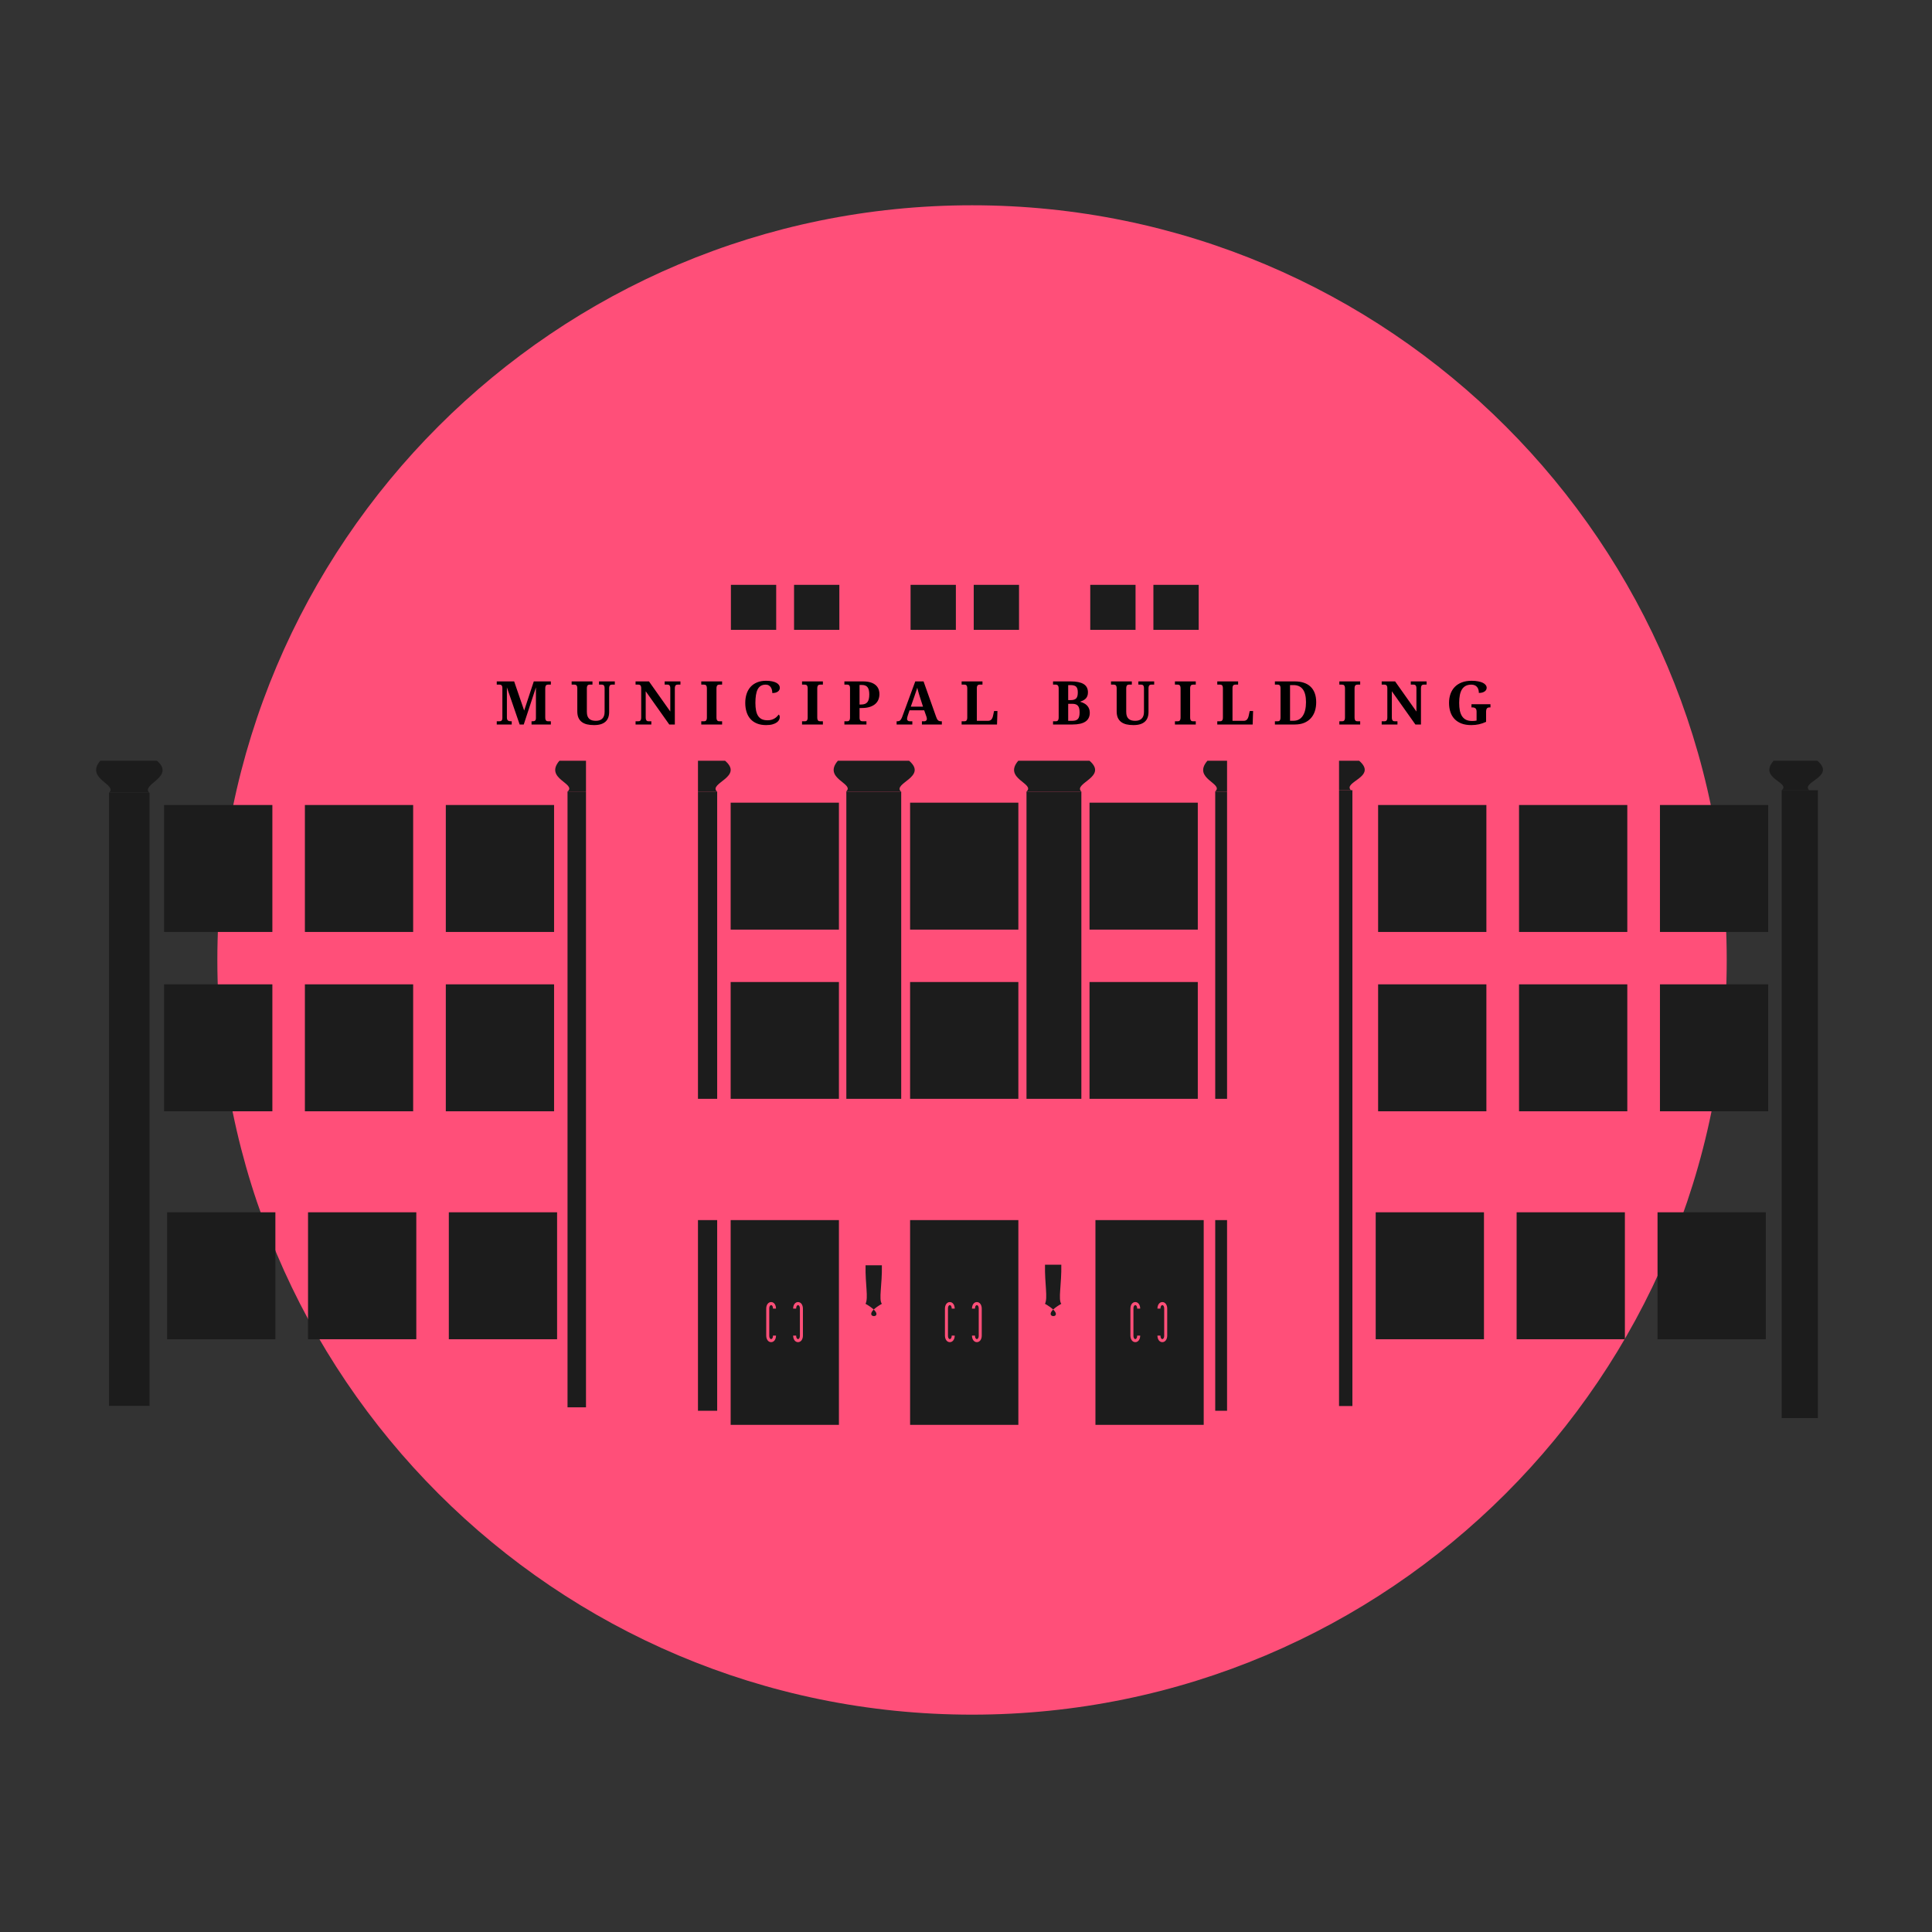 <svg width="160" height="160" viewBox="0 0 160 160" version="1.1" xmlns="http://www.w3.org/2000/svg" xmlns:xlink="http://www.w3.org/1999/xlink">
<rect x="0" y="0" width="160" height="160" fill="#333333" stroke="none"/>
<title>civic-icon-b</title>
<desc>Created using Figma</desc>
<g id="Canvas" transform="translate(1357 925)">
<g id="civic-icon-b">
<g id="backing">
<g id="Rectangle 2">
<mask id="mask0_outline_ins">
<use xlink:href="#path0_fill" fill="white" transform="translate(-1357 -925)"/>
</mask>
<g mask="url(#mask0_outline_ins)">
<use xlink:href="#path1_stroke_2x" transform="translate(-1357 -925)" fill="#FFFFFF"/>
</g>
</g>
<g id="Ellipse 2">
<use xlink:href="#path2_fill" transform="translate(-1339 -908)" fill="#FF4F79"/>
</g>
</g>
<g id="city hall">
<g id="building">
<g id="building">
<mask id="mask1_outline_ins">
<use xlink:href="#path3_fill" fill="white" transform="translate(-1349 -871.725)"/>
</mask>
<g mask="url(#mask1_outline_ins)">
<use xlink:href="#path4_stroke_2x" transform="translate(-1349 -871.725)" fill="#1C1C1C"/>
</g>
</g>
<g id="Rectangle">
<use xlink:href="#path5_fill" transform="translate(-1266.77 -843.673)" fill="#1C1C1C"/>
</g>
<g id="Rectangle">
<use xlink:href="#path5_fill" transform="translate(-1296.49 -858.526)" fill="#1C1C1C"/>
</g>
<g id="Rectangle">
<use xlink:href="#path5_fill" transform="translate(-1296.49 -843.673)" fill="#1C1C1C"/>
</g>
<g id="Rectangle">
<use xlink:href="#path5_fill" transform="translate(-1281.63 -858.526)" fill="#1C1C1C"/>
</g>
<g id="Rectangle">
<use xlink:href="#path5_fill" transform="translate(-1281.63 -843.673)" fill="#1C1C1C"/>
</g>
<g id="Rectangle">
<use xlink:href="#path5_fill" transform="translate(-1266.77 -858.526)" fill="#1C1C1C"/>
</g>
<g id="Rectangle">
<use xlink:href="#path5_fill" transform="translate(-1242.87 -858.333)" fill="#1C1C1C"/>
</g>
<g id="Rectangle">
<use xlink:href="#path5_fill" transform="translate(-1231.2 -858.333)" fill="#1C1C1C"/>
</g>
<g id="Rectangle">
<use xlink:href="#path5_fill" transform="translate(-1231.2 -843.481)" fill="#1C1C1C"/>
</g>
<g id="Rectangle">
<use xlink:href="#path5_fill" transform="translate(-1331.75 -858.333)" fill="#1C1C1C"/>
</g>
<g id="Rectangle">
<use xlink:href="#path5_fill" transform="translate(-1219.53 -858.333)" fill="#1C1C1C"/>
</g>
<g id="Rectangle">
<use xlink:href="#path5_fill" transform="translate(-1242.87 -843.481)" fill="#1C1C1C"/>
</g>
<g id="Rectangle">
<use xlink:href="#path5_fill" transform="translate(-1219.53 -843.481)" fill="#1C1C1C"/>
</g>
<g id="Rectangle">
<use xlink:href="#path5_fill" transform="translate(-1343.41 -858.333)" fill="#1C1C1C"/>
</g>
<g id="Rectangle">
<use xlink:href="#path5_fill" transform="translate(-1320.08 -858.333)" fill="#1C1C1C"/>
</g>
<g id="Rectangle">
<use xlink:href="#path5_fill" transform="translate(-1331.49 -824.603)" fill="#1C1C1C"/>
</g>
<g id="Rectangle">
<use xlink:href="#path5_fill" transform="translate(-1343.16 -824.603)" fill="#1C1C1C"/>
</g>
<g id="Rectangle">
<use xlink:href="#path5_fill" transform="translate(-1319.83 -824.603)" fill="#1C1C1C"/>
</g>
<g id="Rectangle">
<use xlink:href="#path5_fill" transform="translate(-1231.4 -824.603)" fill="#1C1C1C"/>
</g>
<g id="Rectangle">
<use xlink:href="#path5_fill" transform="translate(-1243.07 -824.603)" fill="#1C1C1C"/>
</g>
<g id="Rectangle">
<use xlink:href="#path5_fill" transform="translate(-1219.73 -824.603)" fill="#1C1C1C"/>
</g>
<g id="Rectangle">
<use xlink:href="#path5_fill" transform="translate(-1331.75 -843.481)" fill="#1C1C1C"/>
</g>
<g id="Rectangle">
<use xlink:href="#path5_fill" transform="translate(-1343.41 -843.481)" fill="#1C1C1C"/>
</g>
<g id="Rectangle">
<use xlink:href="#path5_fill" transform="translate(-1320.08 -843.481)" fill="#1C1C1C"/>
</g>
<g id="column-top">
<g id="Rectangle 3">
<use xlink:href="#path6_fill" transform="translate(-1286.91 -859.443)" fill="#1C1C1C"/>
</g>
<g id="Rectangle 4">
<use xlink:href="#path7_fill" transform="translate(-1287.96 -862)" fill="#1C1C1C"/>
</g>
</g>
<g id="column-top">
<g id="Rectangle 3">
<use xlink:href="#path8_fill" transform="translate(-1302.15 -859.448)" fill="#1C1C1C"/>
</g>
<g id="Rectangle 4">
<use xlink:href="#path9_fill" transform="translate(-1303.2 -862)" fill="#1C1C1C"/>
</g>
</g>
<g id="column-top">
<g id="Rectangle 3">
<use xlink:href="#path10_fill" transform="translate(-1347.97 -859.35)" fill="#1C1C1C"/>
</g>
<g id="Rectangle 4">
<use xlink:href="#path11_fill" transform="translate(-1349.04 -862)" fill="#1C1C1C"/>
</g>
</g>
<g id="Group">
<g id="Rectangle 3">
<use xlink:href="#path12_fill" transform="translate(-1250 -859.56)" fill="#1C1C1C"/>
</g>
<g id="Rectangle 4">
<use xlink:href="#path13_fill" transform="translate(-1250.69 -862)" fill="#1C1C1C"/>
</g>
</g>
<g id="column-top">
<g id="Rectangle 3">
<use xlink:href="#path14_fill" transform="translate(-1209.45 -859.56)" fill="#1C1C1C"/>
</g>
<g id="Rectangle 4">
<use xlink:href="#path15_fill" transform="translate(-1210.47 -862)" fill="#1C1C1C"/>
</g>
</g>
<g id="Group">
<g id="Rectangle 3">
<use xlink:href="#path16_fill" transform="translate(-1310 -859.45)" fill="#1C1C1C"/>
</g>
<g id="Rectangle 4">
<use xlink:href="#path9_fill" transform="translate(-1311.02 -862)" fill="#1C1C1C"/>
</g>
</g>
<g id="doors">
<g id="Rectangle">
<use xlink:href="#path17_fill" transform="translate(-1281.63 -824.603)" fill="#1C1C1C"/>
</g>
<g id="Group">
<g id="Vector">
<use xlink:href="#path18_stroke" transform="translate(-1276.38 -817.043)" fill="#FF4F79"/>
</g>
<g id="Vector">
<use xlink:href="#path18_stroke" transform="matrix(-1 0 0 1 -1278.06 -817.043)" fill="#FF4F79"/>
</g>
</g>
<g id="Rectangle">
<use xlink:href="#path17_fill" transform="translate(-1296.49 -824.603)" fill="#1C1C1C"/>
</g>
<g id="Rectangle">
<use xlink:href="#path17_fill" transform="translate(-1266.28 -824.603)" fill="#1C1C1C"/>
</g>
<g id="Group">
<g id="Vector">
<use xlink:href="#path18_stroke" transform="translate(-1291.19 -817.043)" fill="#FF4F79"/>
</g>
<g id="Vector">
<use xlink:href="#path18_stroke" transform="matrix(-1 0 0 1 -1292.86 -817.043)" fill="#FF4F79"/>
</g>
</g>
<g id="Group">
<g id="Vector">
<use xlink:href="#path18_stroke" transform="translate(-1261.02 -817.043)" fill="#FF4F79"/>
</g>
<g id="Vector">
<use xlink:href="#path18_stroke" transform="matrix(-1 0 0 1 -1262.7 -817.043)" fill="#FF4F79"/>
</g>
</g>
<g id="lightpost">
<g id="Rectangle 8">
<use xlink:href="#path19_fill" transform="translate(-1285.32 -820.215)" fill="#1C1C1C"/>
</g>
<g id="Ellipse">
<mask id="mask2_outline_ins">
<use xlink:href="#path20_fill" fill="white" transform="translate(-1286.18 -822.769)"/>
</mask>
<g mask="url(#mask2_outline_ins)">
<use xlink:href="#path21_stroke_2x" transform="translate(-1286.18 -822.769)" fill="#1C1C1C"/>
</g>
</g>
</g>
<g id="lightpost">
<g id="Ellipse">
<mask id="mask3_outline_ins">
<use xlink:href="#path20_fill" fill="white" transform="translate(-1271.31 -822.769)"/>
</mask>
<g mask="url(#mask3_outline_ins)">
<use xlink:href="#path21_stroke_2x" transform="translate(-1271.31 -822.769)" fill="#1C1C1C"/>
</g>
</g>
<g id="Rectangle 8">
<use xlink:href="#path22_fill" transform="translate(-1270.46 -820.261)" fill="#1C1C1C"/>
</g>
</g>
</g>
<g id="column-top">
<g id="Rectangle 3">
<use xlink:href="#path6_fill" transform="translate(-1271.99 -859.443)" fill="#1C1C1C"/>
</g>
<g id="Rectangle 4">
<use xlink:href="#path23_fill" transform="translate(-1273.02 -862)" fill="#1C1C1C"/>
</g>
</g>
<g id="column-top">
<g id="Rectangle 3">
<use xlink:href="#path8_fill" transform="translate(-1256.36 -859.448)" fill="#1C1C1C"/>
</g>
<g id="Rectangle 4">
<use xlink:href="#path24_fill" transform="translate(-1257.36 -862)" fill="#1C1C1C"/>
</g>
</g>
<g id="Rectangle 5">
<use xlink:href="#path25_fill" transform="translate(-1308.47 -871.362)" fill="#FF4F79"/>
<mask id="mask4_outline_ins">
<use xlink:href="#path25_fill" fill="white" transform="translate(-1308.47 -871.362)"/>
</mask>
<g mask="url(#mask4_outline_ins)">
<use xlink:href="#path26_stroke_2x" transform="translate(-1308.47 -871.362)" fill="#1C1C1C"/>
</g>
</g>
<g id="Rectangle 5">
<use xlink:href="#path25_fill" transform="translate(-1255.38 -871.362)" fill="#FF4F79"/>
<mask id="mask5_outline_ins">
<use xlink:href="#path25_fill" fill="white" transform="translate(-1255.38 -871.362)"/>
</mask>
<g mask="url(#mask5_outline_ins)">
<use xlink:href="#path26_stroke_2x" transform="translate(-1255.38 -871.362)" fill="#1C1C1C"/>
</g>
</g>
<g id="Rectangle 12">
<use xlink:href="#path27_fill" transform="translate(-1311 -871)" fill="#FF4F79"/>
</g>
<g id="Rectangle 12">
<use xlink:href="#path27_fill" transform="translate(-1256 -871)" fill="#FF4F79"/>
</g>
<g id="buildingtop">
<g id="Rectangle 6">
<use xlink:href="#path28_fill" transform="translate(-1310.62 -881.012)" fill="#FF4F79"/>
<mask id="mask6_outline_out">
<rect id="mask6_outline_inv" fill="white" x="-2" y="-2" width="72" height="14" transform="translate(-1310.62 -881.012)"/>
<use xlink:href="#path28_fill" fill="black" transform="translate(-1310.62 -881.012)"/>
</mask>
<g mask="url(#mask6_outline_out)">
<use xlink:href="#path29_stroke_2x" transform="translate(-1310.62 -881.012)" fill="#1C1C1C"/>
</g>
</g>
<g id="Rectangle 7">
<use xlink:href="#path30_fill" transform="translate(-1296.47 -876.566)" fill="#1C1C1C"/>
</g>
<g id="Rectangle 7">
<use xlink:href="#path30_fill" transform="translate(-1291.24 -876.566)" fill="#1C1C1C"/>
</g>
<g id="Rectangle 7">
<use xlink:href="#path30_fill" transform="translate(-1281.59 -876.566)" fill="#1C1C1C"/>
</g>
<g id="Rectangle 7">
<use xlink:href="#path30_fill" transform="translate(-1276.36 -876.566)" fill="#1C1C1C"/>
</g>
<g id="Rectangle 7">
<use xlink:href="#path30_fill" transform="translate(-1266.71 -876.566)" fill="#1C1C1C"/>
</g>
<g id="Rectangle 7">
<use xlink:href="#path30_fill" transform="translate(-1261.48 -876.566)" fill="#1C1C1C"/>
</g>
<g id="Rectangle 9">
<use xlink:href="#path31_fill" transform="translate(-1313.04 -884.36)" fill="#FF4F79"/>
<mask id="mask7_outline_out">
<rect id="mask7_outline_inv" fill="white" x="-2" y="-2" width="76" height="8" transform="translate(-1313.04 -884.36)"/>
<use xlink:href="#path31_fill" fill="black" transform="translate(-1313.04 -884.36)"/>
</mask>
<g mask="url(#mask7_outline_out)">
<use xlink:href="#path32_stroke_2x" transform="translate(-1313.04 -884.36)" fill="#1C1C1C"/>
</g>
</g>
</g>
</g>
<g id="Rectangle 10">
<mask id="mask8_outline_ins">
<use xlink:href="#path33_fill" fill="white" transform="translate(-1348 -834)"/>
</mask>
<g mask="url(#mask8_outline_ins)">
<use xlink:href="#path34_stroke_2x" transform="translate(-1348 -834)" fill="#1C1C1C"/>
</g>
</g>
<g id="Rectangle 10">
<mask id="mask9_outline_ins">
<use xlink:href="#path35_fill" fill="white" transform="translate(-1349 -816)"/>
</mask>
<g mask="url(#mask9_outline_ins)">
<use xlink:href="#path36_stroke_2x" transform="translate(-1349 -816)" fill="#1C1C1C"/>
</g>
</g>
<g id="Rectangle 10">
<mask id="mask10_outline_ins">
<use xlink:href="#path37_fill" fill="white" transform="translate(-1247.34 -833.783)"/>
</mask>
<g mask="url(#mask10_outline_ins)">
<use xlink:href="#path38_stroke_2x" transform="translate(-1247.34 -833.783)" fill="#1C1C1C"/>
</g>
</g>
<g id="Rectangle 10">
<mask id="mask11_outline_ins">
<use xlink:href="#path35_fill" fill="white" transform="translate(-1248 -816)"/>
</mask>
<g mask="url(#mask11_outline_ins)">
<use xlink:href="#path36_stroke_2x" transform="translate(-1248 -816)" fill="#1C1C1C"/>
</g>
</g>
<g id="Rectangle 10">
<use xlink:href="#path39_fill" transform="translate(-1299.84 -834)" fill="#FF4F79"/>
<mask id="mask12_outline_ins">
<use xlink:href="#path39_fill" fill="white" transform="translate(-1299.84 -834)"/>
</mask>
<g mask="url(#mask12_outline_ins)">
<use xlink:href="#path40_stroke_2x" transform="translate(-1299.84 -834)" fill="#1C1C1C"/>
</g>
</g>
<g id="Rectangle 11">
<mask id="mask13_outline_ins">
<use xlink:href="#path41_fill" fill="white" transform="translate(-1349 -879)"/>
</mask>
<g mask="url(#mask13_outline_ins)">
<use xlink:href="#path42_stroke_2x" transform="translate(-1349 -879)" fill="#1C1C1C"/>
</g>
</g>
<g id="Rectangle 11">
<mask id="mask14_outline_ins">
<use xlink:href="#path41_fill" fill="white" transform="translate(-1214 -879)"/>
</mask>
<g mask="url(#mask14_outline_ins)">
<use xlink:href="#path42_stroke_2x" transform="translate(-1214 -879)" fill="#1C1C1C"/>
</g>
</g>
<g id="Rectangle 10">
<mask id="mask15_outline_ins">
<use xlink:href="#path43_fill" fill="white" transform="translate(-1349 -872)"/>
</mask>
<g mask="url(#mask15_outline_ins)">
<use xlink:href="#path44_stroke_2x" transform="translate(-1349 -872)" fill="#1C1C1C"/>
</g>
</g>
<g id="MUNICIPAL BUILDING">
<use xlink:href="#path45_fill" transform="translate(-1316 -870)"/>
</g>
</g>
</g>
</g>
<defs>
<path id="path0_fill" d="M 0 0L 160 0L 160 160L 0 160L 0 0Z"/>
<path id="path1_stroke_2x" d="M 0 0L 0 -1L -1 -1L -1 0L 0 0ZM 160 0L 161 0L 161 -1L 160 -1L 160 0ZM 160 160L 160 161L 161 161L 161 160L 160 160ZM 0 160L -1 160L -1 161L 0 161L 0 160ZM 0 1L 160 1L 160 -1L 0 -1L 0 1ZM 159 0L 159 160L 161 160L 161 0L 159 0ZM 160 159L 0 159L 0 161L 160 161L 160 159ZM 1 160L 1 0L -1 0L -1 160L 1 160Z"/>
<path id="path2_fill" d="M 125 62.5C 125 97.018 97.018 125 62.5 125C 27.982 125 0 97.018 0 62.5C 0 27.982 27.982 0 62.5 0C 97.018 0 125 27.982 125 62.5Z"/>
<path id="path3_fill" d="M 0 0L 143 0L 143 64.725L 0 64.725L 0 0Z"/>
<path id="path4_stroke_2x" d="M 0 0L 0 -2L -2 -2L -2 0L 0 0ZM 143 0L 145 0L 145 -2L 143 -2L 143 0ZM 143 64.725L 143 66.725L 145 66.725L 145 64.725L 143 64.725ZM 0 64.725L -2 64.725L -2 66.725L 0 66.725L 0 64.725ZM 0 2L 143 2L 143 -2L 0 -2L 0 2ZM 141 0L 141 64.725L 145 64.725L 145 0L 141 0ZM 143 62.725L 0 62.725L 0 66.725L 143 66.725L 143 62.725ZM 2 64.725L 2 0L -2 0L -2 64.725L 2 64.725Z"/>
<path id="path5_fill" d="M 0 0L 8.966 0L 8.966 10.513L 0 10.513L 0 0Z"/>
<path id="path6_fill" d="M 0 0L 4.544 0L 4.544 26.282L 0 26.282C 0 16.018 0 10.264 0 0Z"/>
<path id="path7_fill" d="M 0.351 0L 6.247 0C 7.812 1.345 4.865 1.854 5.571 2.557L 1.027 2.557C 1.794 1.885 -0.938 1.497 0.351 0Z"/>
<path id="path8_fill" d="M 0 0L 4.544 0L 4.544 51.28L 0 51.28C 0 31.254 0 20.026 0 0Z"/>
<path id="path9_fill" d="M 0.351 0L 6.247 0C 7.812 1.345 4.865 1.849 5.571 2.552L 1.027 2.552C 1.794 1.879 -0.938 1.497 0.351 0Z"/>
<path id="path10_fill" d="M 0 0L 3.352 0L 3.352 50.78L 0 50.78C 0 30.949 0 19.831 0 0Z"/>
<path id="path11_fill" d="M 0.348 0L 5.035 0C 6.601 1.345 3.692 1.945 4.399 2.648L 1.062 2.648C 1.83 1.975 -0.942 1.497 0.348 0Z"/>
<path id="path12_fill" d="M 0 0L 5 0L 5 51L 0 51C 0 31.083 0 19.917 0 0Z"/>
<path id="path13_fill" d="M 0.351 0L 6.247 0C 7.812 1.345 4.865 1.742 5.571 2.445L 1.027 2.445C 1.794 1.773 -0.938 1.497 0.351 0Z"/>
<path id="path14_fill" d="M 0 0L 3 0L 3 52L 0 52C 0 31.693 0 20.307 0 0Z"/>
<path id="path15_fill" d="M 0.351 0L 3.974 0C 5.54 1.345 2.593 1.742 3.299 2.445L 1.027 2.445C 1.794 1.773 -0.938 1.497 0.351 0Z"/>
<path id="path16_fill" d="M 0 0L 5 0L 5 51L 0 51C 0 31.083 0 19.917 0 0Z"/>
<path id="path17_fill" d="M 0 0L 8.966 0L 8.966 17.603L 0 17.603L 0 0Z"/>
<path id="path18_stroke" d="M 0.434 0.418L 0.434 2.65L 0.684 2.65L 0.684 0.418L 0.434 0.418ZM 0.684 0.418C 0.684 0.106 0.519 -0.125 0.279 -0.125C 0.04 -0.125 -0.125 0.106 -0.125 0.418L 0.125 0.418C 0.125 0.173 0.24 0.125 0.279 0.125C 0.319 0.125 0.434 0.173 0.434 0.418L 0.684 0.418ZM 0.434 2.65C 0.434 2.896 0.319 2.944 0.279 2.944C 0.24 2.944 0.125 2.896 0.125 2.65L -0.125 2.65C -0.125 2.963 0.04 3.194 0.279 3.194C 0.519 3.194 0.684 2.963 0.684 2.65L 0.434 2.65Z"/>
<path id="path19_fill" d="M 0.002 6.34179e-06L 1.353 6.34179e-06C 1.384 1.62 1.077 2.855 1.353 3.191C -1.011 4.536 2.397 4.566 0.002 3.191C 0.248 2.672 -0.028 1.62 0.002 6.34179e-06Z"/>
<path id="path20_fill" d="M 3.07 1.528C 3.07 2.372 2.383 3.056 1.535 3.056C 0.687 3.056 0 2.372 0 1.528C 0 0.684 0.687 0 1.535 0C 2.383 0 3.07 0.684 3.07 1.528Z"/>
<path id="path21_stroke_2x" d="M 2.57 1.528C 2.57 2.094 2.109 2.556 1.535 2.556L 1.535 3.556C 2.657 3.556 3.57 2.65 3.57 1.528L 2.57 1.528ZM 1.535 2.556C 0.961 2.556 0.5 2.094 0.5 1.528L -0.5 1.528C -0.5 2.65 0.413 3.556 1.535 3.556L 1.535 2.556ZM 0.5 1.528C 0.5 0.962 0.961 0.5 1.535 0.5L 1.535 -0.5C 0.413 -0.5 -0.5 0.406 -0.5 1.528L 0.5 1.528ZM 1.535 0.5C 2.109 0.5 2.57 0.962 2.57 1.528L 3.57 1.528C 3.57 0.406 2.657 -0.5 1.535 -0.5L 1.535 0.5Z"/>
<path id="path22_fill" d="M 0.003 2.12669e-05L 1.353 2.12669e-05C 1.384 1.62 1.077 2.901 1.354 3.237C -1.011 4.581 2.398 4.612 0.003 3.237C 0.248 2.717 -0.028 1.62 0.003 2.12669e-05Z"/>
<path id="path23_fill" d="M 0.351 0L 6.247 0C 7.812 1.345 4.865 1.854 5.571 2.557L 1.027 2.557C 1.794 1.885 -0.938 1.497 0.351 0Z"/>
<path id="path24_fill" d="M 0.355 0L 6.251 0C 7.816 1.345 4.83 1.849 5.536 2.552L 0.992 2.552C 1.759 1.879 -0.934 1.497 0.355 0Z"/>
<path id="path25_fill" d="M 0 0L 9.273 0L 9.273 64.362L 0 64.362L 0 0Z"/>
<path id="path26_stroke_2x" d="M 0 0L 0 -2L -2 -2L -2 0L 0 0ZM 9.273 0L 11.273 0L 11.273 -2L 9.273 -2L 9.273 0ZM 9.273 64.362L 9.273 66.362L 11.273 66.362L 11.273 64.362L 9.273 64.362ZM 0 64.362L -2 64.362L -2 66.362L 0 66.362L 0 64.362ZM 0 2L 9.273 2L 9.273 -2L 0 -2L 0 2ZM 7.273 0L 7.273 64.362L 11.273 64.362L 11.273 0L 7.273 0ZM 9.273 62.362L 0 62.362L 0 66.362L 9.273 66.362L 9.273 62.362ZM 2 64.362L 2 0L -2 0L -2 64.362L 2 64.362Z"/>
<path id="path27_fill" d="M 0 0L 13 0L 13 8L 0 8L 0 0Z"/>
<path id="path28_fill" d="M 0 0L 67.031 0L 67.031 9.291L 0 9.291L 0 0Z"/>
<path id="path29_stroke_2x" d="M 0 0L 0 -2L -2 -2L -2 0L 0 0ZM 67.031 0L 69.031 0L 69.031 -2L 67.031 -2L 67.031 0ZM 67.031 9.291L 67.031 11.291L 69.031 11.291L 69.031 9.291L 67.031 9.291ZM 0 9.291L -2 9.291L -2 11.291L 0 11.291L 0 9.291ZM 0 2L 67.031 2L 67.031 -2L 0 -2L 0 2ZM 65.031 0L 65.031 9.291L 69.031 9.291L 69.031 0L 65.031 0ZM 67.031 7.291L 0 7.291L 0 11.291L 67.031 11.291L 67.031 7.291ZM 2 9.291L 2 0L -2 0L -2 9.291L 2 9.291Z"/>
<path id="path30_fill" d="M 0 0L 3.751 0L 3.751 3.728L 0 3.728L 0 0Z"/>
<path id="path31_fill" d="M 0 0L 71.59 0L 71.59 3.348L 0 3.348L 0 0Z"/>
<path id="path32_stroke_2x" d="M 0 0L 0 -2L -2 -2L -2 0L 0 0ZM 71.59 0L 73.59 0L 73.59 -2L 71.59 -2L 71.59 0ZM 71.59 3.348L 71.59 5.348L 73.59 5.348L 73.59 3.348L 71.59 3.348ZM 0 3.348L -2 3.348L -2 5.348L 0 5.348L 0 3.348ZM 0 2L 71.59 2L 71.59 -2L 0 -2L 0 2ZM 69.59 0L 69.59 3.348L 73.59 3.348L 73.59 0L 69.59 0ZM 71.59 1.348L 0 1.348L 0 5.348L 71.59 5.348L 71.59 1.348ZM 2 3.348L 2 0L -2 0L -2 3.348L 2 3.348Z"/>
<path id="path33_fill" d="M 0 0L 41 0L 41 10L 0 10L 0 0Z"/>
<path id="path34_stroke_2x" d="M 0 0L 0 -2L -2 -2L -2 0L 0 0ZM 41 0L 43 0L 43 -2L 41 -2L 41 0ZM 41 10L 41 12L 43 12L 43 10L 41 10ZM 0 10L -2 10L -2 12L 0 12L 0 10ZM 0 2L 41 2L 41 -2L 0 -2L 0 2ZM 39 0L 39 10L 43 10L 43 0L 39 0ZM 41 8L 0 8L 0 12L 41 12L 41 8ZM 2 10L 2 0L -2 0L -2 10L 2 10Z"/>
<path id="path35_fill" d="M 0 0L 42 0L 42 9L 0 9L 0 0Z"/>
<path id="path36_stroke_2x" d="M 0 0L 0 -2L -2 -2L -2 0L 0 0ZM 42 0L 44 0L 44 -2L 42 -2L 42 0ZM 42 9L 42 11L 44 11L 44 9L 42 9ZM 0 9L -2 9L -2 11L 0 11L 0 9ZM 0 2L 42 2L 42 -2L 0 -2L 0 2ZM 40 0L 40 9L 44 9L 44 0L 40 0ZM 42 7L 0 7L 0 11L 42 11L 42 7ZM 2 9L 2 0L -2 0L -2 9L 2 9Z"/>
<path id="path37_fill" d="M 0 0L 40.219 0L 40.219 10.043L 0 10.043L 0 0Z"/>
<path id="path38_stroke_2x" d="M 0 0L 0 -2L -2 -2L -2 0L 0 0ZM 40.219 0L 42.219 0L 42.219 -2L 40.219 -2L 40.219 0ZM 40.219 10.043L 40.219 12.043L 42.219 12.043L 42.219 10.043L 40.219 10.043ZM 0 10.043L -2 10.043L -2 12.043L 0 12.043L 0 10.043ZM 0 2L 40.219 2L 40.219 -2L 0 -2L 0 2ZM 38.219 0L 38.219 10.043L 42.219 10.043L 42.219 0L 38.219 0ZM 40.219 8.043L 0 8.043L 0 12.043L 40.219 12.043L 40.219 8.043ZM 2 10.043L 2 0L -2 0L -2 10.043L 2 10.043Z"/>
<path id="path39_fill" d="M 0 0L 45.805 0L 45.805 10.043L 0 10.043L 0 0Z"/>
<path id="path40_stroke_2x" d="M 0 0L 0 -2L -2 -2L -2 0L 0 0ZM 45.805 0L 47.805 0L 47.805 -2L 45.805 -2L 45.805 0ZM 45.805 10.043L 45.805 12.043L 47.805 12.043L 47.805 10.043L 45.805 10.043ZM 0 10.043L -2 10.043L -2 12.043L 0 12.043L 0 10.043ZM 0 2L 45.805 2L 45.805 -2L 0 -2L 0 2ZM 43.805 0L 43.805 10.043L 47.805 10.043L 47.805 0L 43.805 0ZM 45.805 8.043L 0 8.043L 0 12.043L 45.805 12.043L 45.805 8.043ZM 2 10.043L 2 0L -2 0L -2 10.043L 2 10.043Z"/>
<path id="path41_fill" d="M 0 0L 8 0L 8 9L 0 9L 0 3.6L 0 0Z"/>
<path id="path42_stroke_2x" d="M 0 0L 0 -2L -2 -2L -2 0L 0 0ZM 8 0L 10 0L 10 -2L 8 -2L 8 0ZM 8 9L 8 11L 10 11L 10 9L 8 9ZM 0 9L -2 9L -2 11L 0 11L 0 9ZM 0 2L 8 2L 8 -2L 0 -2L 0 2ZM 6 0L 6 9L 10 9L 10 0L 6 0ZM 8 7L 0 7L 0 11L 8 11L 8 7ZM 2 9L 2 3.6L -2 3.6L -2 9L 2 9ZM 2 3.6L 2 0L -2 0L -2 3.6L 2 3.6Z"/>
<path id="path43_fill" d="M 0 0L 143 0L 143 10L 0 10L 0 0Z"/>
<path id="path44_stroke_2x" d="M 0 0L 0 -2L -2 -2L -2 0L 0 0ZM 143 0L 145 0L 145 -2L 143 -2L 143 0ZM 143 10L 143 12L 145 12L 145 10L 143 10ZM 0 10L -2 10L -2 12L 0 12L 0 10ZM 0 2L 143 2L 143 -2L 0 -2L 0 2ZM 141 0L 141 10L 145 10L 145 0L 141 0ZM 143 8L 0 8L 0 12L 143 12L 143 8ZM 2 10L 2 0L -2 0L -2 10L 2 10Z"/>
<path id="path45_fill" d="M 3.02 5L 3.02 4.734L 3.069 4.734C 3.121 4.734 3.167 4.731 3.206 4.724C 3.246 4.718 3.28 4.705 3.306 4.685C 3.332 4.666 3.351 4.638 3.364 4.602C 3.377 4.565 3.384 4.516 3.384 4.456L 3.384 1.924L 2.375 5L 2.036 5L 0.979 1.924L 0.979 4.409C 0.979 4.481 0.987 4.538 1.003 4.58C 1.021 4.622 1.046 4.655 1.077 4.678C 1.109 4.701 1.148 4.716 1.194 4.724C 1.239 4.731 1.292 4.734 1.35 4.734L 1.379 4.734L 1.379 5L 0.139 5L 0.139 4.734L 0.349 4.734C 0.385 4.734 0.418 4.731 0.449 4.724C 0.48 4.718 0.507 4.705 0.53 4.685C 0.554 4.664 0.573 4.634 0.586 4.595C 0.599 4.554 0.605 4.501 0.605 4.436L 0.605 2C 0.605 1.933 0.599 1.88 0.586 1.841C 0.573 1.8 0.554 1.769 0.53 1.748C 0.507 1.727 0.48 1.713 0.449 1.707C 0.418 1.698 0.385 1.694 0.349 1.694L 0.139 1.694L 0.139 1.431L 1.58 1.431L 2.41 3.845L 3.206 1.431L 4.619 1.431L 4.619 1.694L 4.409 1.694C 4.373 1.694 4.34 1.698 4.309 1.707C 4.278 1.713 4.251 1.728 4.229 1.75C 4.206 1.773 4.188 1.806 4.175 1.848C 4.162 1.89 4.155 1.947 4.155 2.019L 4.155 4.409C 4.155 4.481 4.162 4.538 4.175 4.58C 4.188 4.622 4.206 4.655 4.229 4.678C 4.251 4.701 4.278 4.716 4.309 4.724C 4.34 4.731 4.373 4.734 4.409 4.734L 4.619 4.734L 4.619 5L 3.02 5ZM 9.916 1.694L 9.701 1.694C 9.666 1.694 9.634 1.698 9.603 1.707C 9.572 1.713 9.544 1.728 9.52 1.75C 9.497 1.773 9.479 1.806 9.466 1.848C 9.453 1.89 9.447 1.947 9.447 2.019L 9.447 3.97C 9.447 4.137 9.422 4.288 9.374 4.421C 9.326 4.555 9.251 4.668 9.149 4.761C 9.048 4.854 8.919 4.925 8.761 4.976C 8.603 5.024 8.415 5.049 8.197 5.049C 7.979 5.049 7.783 5.028 7.611 4.988C 7.44 4.945 7.295 4.879 7.176 4.788C 7.057 4.696 6.966 4.579 6.903 4.436C 6.841 4.291 6.81 4.116 6.81 3.911L 6.81 2C 6.81 1.933 6.803 1.88 6.788 1.841C 6.775 1.8 6.756 1.769 6.732 1.748C 6.709 1.727 6.682 1.713 6.651 1.707C 6.622 1.698 6.59 1.694 6.556 1.694L 6.341 1.694L 6.341 1.431L 8.065 1.431L 8.065 1.694L 7.855 1.694C 7.821 1.694 7.788 1.698 7.757 1.707C 7.726 1.713 7.699 1.728 7.674 1.75C 7.652 1.773 7.634 1.806 7.621 1.848C 7.608 1.89 7.601 1.947 7.601 2.019L 7.601 3.95C 7.601 4.09 7.618 4.208 7.652 4.304C 7.688 4.399 7.739 4.475 7.804 4.534C 7.869 4.591 7.947 4.632 8.038 4.658C 8.129 4.683 8.232 4.695 8.346 4.695C 8.456 4.695 8.556 4.681 8.646 4.653C 8.736 4.624 8.811 4.579 8.873 4.519C 8.937 4.459 8.985 4.382 9.02 4.29C 9.054 4.197 9.071 4.087 9.071 3.96L 9.071 2C 9.071 1.933 9.064 1.88 9.051 1.841C 9.038 1.8 9.02 1.769 8.995 1.748C 8.972 1.727 8.945 1.713 8.915 1.707C 8.884 1.698 8.851 1.694 8.817 1.694L 8.607 1.694L 8.607 1.431L 9.916 1.431L 9.916 1.694ZM 14.426 5L 12.475 2.246L 12.475 4.409C 12.475 4.481 12.482 4.538 12.495 4.58C 12.509 4.622 12.528 4.655 12.551 4.678C 12.574 4.701 12.6 4.716 12.631 4.724C 12.664 4.731 12.697 4.734 12.731 4.734L 12.941 4.734L 12.941 5L 11.635 5L 11.635 4.734L 11.845 4.734C 11.881 4.734 11.914 4.731 11.945 4.724C 11.976 4.716 12.003 4.701 12.026 4.678C 12.05 4.655 12.069 4.622 12.082 4.58C 12.095 4.538 12.102 4.481 12.102 4.409L 12.102 2C 12.102 1.933 12.094 1.88 12.08 1.841C 12.067 1.8 12.048 1.769 12.023 1.748C 12.001 1.727 11.974 1.713 11.943 1.707C 11.912 1.698 11.879 1.694 11.845 1.694L 11.635 1.694L 11.635 1.431L 12.746 1.431L 14.511 3.926L 14.511 2C 14.511 1.933 14.504 1.88 14.489 1.841C 14.476 1.8 14.457 1.769 14.433 1.748C 14.41 1.727 14.383 1.713 14.352 1.707C 14.322 1.698 14.289 1.694 14.255 1.694L 14.045 1.694L 14.045 1.431L 15.351 1.431L 15.351 1.694L 15.141 1.694C 15.107 1.694 15.074 1.698 15.043 1.707C 15.012 1.713 14.985 1.728 14.96 1.75C 14.938 1.773 14.92 1.806 14.907 1.848C 14.894 1.89 14.887 1.947 14.887 2.019L 14.887 5L 14.426 5ZM 17.076 5L 17.076 4.734L 17.286 4.734C 17.323 4.734 17.357 4.731 17.388 4.724C 17.419 4.716 17.446 4.701 17.469 4.678C 17.491 4.655 17.509 4.622 17.523 4.58C 17.535 4.538 17.542 4.481 17.542 4.409L 17.542 2.021C 17.542 1.95 17.535 1.893 17.523 1.851C 17.509 1.808 17.491 1.776 17.469 1.753C 17.446 1.73 17.419 1.715 17.388 1.709C 17.357 1.701 17.323 1.697 17.286 1.697L 17.076 1.697L 17.076 1.431L 18.802 1.431L 18.802 1.697L 18.592 1.697C 18.556 1.697 18.522 1.701 18.489 1.709C 18.458 1.715 18.431 1.73 18.409 1.753C 18.386 1.776 18.368 1.808 18.355 1.851C 18.342 1.893 18.335 1.95 18.335 2.021L 18.335 4.409C 18.335 4.481 18.342 4.538 18.355 4.58C 18.368 4.622 18.386 4.655 18.409 4.678C 18.431 4.701 18.458 4.716 18.489 4.724C 18.522 4.731 18.556 4.734 18.592 4.734L 18.802 4.734L 18.802 5L 17.076 5ZM 22.567 4.651C 22.689 4.651 22.798 4.637 22.892 4.609C 22.988 4.58 23.074 4.543 23.148 4.497C 23.223 4.452 23.288 4.4 23.344 4.343C 23.401 4.286 23.45 4.23 23.493 4.175C 23.519 4.194 23.539 4.224 23.554 4.265C 23.57 4.306 23.578 4.347 23.578 4.39C 23.578 4.46 23.559 4.534 23.522 4.612C 23.485 4.688 23.422 4.759 23.334 4.824C 23.246 4.889 23.13 4.943 22.985 4.985C 22.84 5.028 22.661 5.049 22.448 5.049C 22.158 5.049 21.905 5.005 21.689 4.917C 21.472 4.829 21.292 4.705 21.149 4.543C 21.006 4.382 20.898 4.189 20.827 3.962C 20.755 3.736 20.719 3.486 20.719 3.21C 20.719 2.94 20.756 2.693 20.829 2.468C 20.902 2.244 21.011 2.051 21.154 1.89C 21.299 1.729 21.479 1.603 21.693 1.514C 21.91 1.424 22.16 1.379 22.443 1.379C 22.635 1.379 22.802 1.395 22.943 1.426C 23.087 1.455 23.205 1.496 23.3 1.548C 23.394 1.6 23.465 1.662 23.512 1.733C 23.559 1.803 23.583 1.879 23.583 1.96C 23.583 2.022 23.569 2.08 23.541 2.134C 23.515 2.186 23.476 2.231 23.422 2.271C 23.37 2.31 23.305 2.34 23.227 2.363C 23.148 2.384 23.059 2.395 22.958 2.395C 22.958 2.312 22.949 2.23 22.931 2.148C 22.913 2.065 22.882 1.991 22.838 1.924C 22.796 1.857 22.74 1.803 22.67 1.763C 22.6 1.72 22.513 1.699 22.409 1.699C 22.251 1.699 22.117 1.733 22.008 1.799C 21.899 1.866 21.811 1.964 21.745 2.092C 21.68 2.221 21.632 2.38 21.603 2.568C 21.574 2.756 21.559 2.97 21.559 3.21C 21.559 3.451 21.577 3.662 21.613 3.843C 21.649 4.023 21.706 4.174 21.786 4.294C 21.866 4.413 21.969 4.503 22.096 4.563C 22.225 4.622 22.382 4.651 22.567 4.651ZM 25.422 5L 25.422 4.734L 25.632 4.734C 25.67 4.734 25.704 4.731 25.735 4.724C 25.766 4.716 25.793 4.701 25.815 4.678C 25.838 4.655 25.856 4.622 25.869 4.58C 25.882 4.538 25.889 4.481 25.889 4.409L 25.889 2.021C 25.889 1.95 25.882 1.893 25.869 1.851C 25.856 1.808 25.838 1.776 25.815 1.753C 25.793 1.73 25.766 1.715 25.735 1.709C 25.704 1.701 25.67 1.697 25.632 1.697L 25.422 1.697L 25.422 1.431L 27.148 1.431L 27.148 1.697L 26.939 1.697C 26.903 1.697 26.869 1.701 26.836 1.709C 26.805 1.715 26.778 1.73 26.755 1.753C 26.733 1.776 26.715 1.808 26.702 1.851C 26.689 1.893 26.682 1.95 26.682 2.021L 26.682 4.409C 26.682 4.481 26.689 4.538 26.702 4.58C 26.715 4.622 26.733 4.655 26.755 4.678C 26.778 4.701 26.805 4.716 26.836 4.724C 26.869 4.731 26.903 4.734 26.939 4.734L 27.148 4.734L 27.148 5L 25.422 5ZM 31.83 2.49C 31.83 2.64 31.803 2.784 31.752 2.922C 31.699 3.061 31.615 3.183 31.498 3.289C 31.38 3.394 31.228 3.479 31.041 3.542C 30.854 3.604 30.625 3.635 30.355 3.635L 30.184 3.635L 30.184 4.436C 30.184 4.501 30.191 4.554 30.206 4.595C 30.221 4.634 30.24 4.664 30.265 4.685C 30.289 4.705 30.317 4.718 30.35 4.724C 30.383 4.731 30.416 4.734 30.45 4.734L 30.755 4.734L 30.755 5L 28.929 5L 28.929 4.734L 29.139 4.734C 29.177 4.734 29.211 4.731 29.242 4.724C 29.273 4.716 29.299 4.701 29.322 4.678C 29.345 4.655 29.363 4.622 29.376 4.58C 29.389 4.538 29.395 4.481 29.395 4.409L 29.395 2C 29.395 1.933 29.389 1.88 29.376 1.841C 29.363 1.8 29.344 1.769 29.32 1.748C 29.297 1.727 29.27 1.713 29.239 1.707C 29.208 1.698 29.175 1.694 29.139 1.694L 28.929 1.694L 28.929 1.431L 30.465 1.431C 30.696 1.431 30.897 1.455 31.068 1.504C 31.239 1.553 31.38 1.624 31.493 1.716C 31.607 1.807 31.691 1.918 31.747 2.048C 31.802 2.179 31.83 2.326 31.83 2.49ZM 30.184 3.345L 30.306 3.345C 30.43 3.345 30.535 3.329 30.621 3.298C 30.707 3.267 30.777 3.219 30.831 3.152C 30.886 3.085 30.926 2.999 30.951 2.893C 30.977 2.787 30.99 2.66 30.99 2.51C 30.99 2.376 30.978 2.261 30.956 2.163C 30.934 2.064 30.899 1.982 30.851 1.919C 30.803 1.854 30.741 1.806 30.663 1.775C 30.586 1.742 30.492 1.726 30.379 1.726L 30.184 1.726L 30.184 3.345ZM 34.323 3.826L 34.179 4.255C 34.166 4.296 34.152 4.344 34.138 4.399C 34.125 4.453 34.118 4.5 34.118 4.541C 34.118 4.574 34.125 4.602 34.138 4.626C 34.151 4.651 34.168 4.671 34.189 4.688C 34.21 4.702 34.234 4.714 34.26 4.722C 34.287 4.73 34.316 4.734 34.345 4.734L 34.555 4.734L 34.555 5L 33.254 5L 33.254 4.734L 33.315 4.734C 33.359 4.734 33.399 4.729 33.435 4.719C 33.472 4.709 33.506 4.692 33.537 4.666C 33.57 4.638 33.6 4.6 33.627 4.553C 33.657 4.506 33.686 4.445 33.715 4.37L 34.799 1.431L 35.485 1.431L 36.53 4.375C 36.555 4.445 36.58 4.504 36.606 4.551C 36.634 4.596 36.663 4.633 36.694 4.661C 36.726 4.687 36.761 4.705 36.796 4.717C 36.832 4.728 36.87 4.734 36.909 4.734L 36.999 4.734L 36.999 5L 35.349 5L 35.349 4.734L 35.544 4.734C 35.568 4.734 35.594 4.731 35.62 4.724C 35.646 4.716 35.669 4.705 35.688 4.69C 35.709 4.674 35.726 4.653 35.739 4.629C 35.752 4.604 35.759 4.575 35.759 4.541C 35.759 4.5 35.754 4.461 35.744 4.424C 35.734 4.386 35.725 4.354 35.715 4.326L 35.539 3.826L 34.323 3.826ZM 35.175 2.7C 35.157 2.643 35.139 2.584 35.119 2.522C 35.101 2.458 35.083 2.394 35.063 2.329C 35.045 2.264 35.027 2.2 35.009 2.136C 34.993 2.071 34.978 2.009 34.965 1.951C 34.951 2.001 34.934 2.056 34.914 2.117C 34.895 2.177 34.873 2.239 34.851 2.302C 34.829 2.366 34.807 2.429 34.785 2.493C 34.764 2.556 34.743 2.617 34.724 2.676L 34.428 3.521L 35.439 3.521L 35.175 2.7ZM 38.638 5L 38.638 4.734L 38.848 4.734C 38.886 4.734 38.92 4.731 38.951 4.724C 38.982 4.716 39.008 4.701 39.031 4.678C 39.054 4.655 39.072 4.622 39.085 4.58C 39.098 4.538 39.105 4.481 39.105 4.409L 39.105 2.019C 39.105 1.947 39.098 1.89 39.085 1.848C 39.072 1.806 39.054 1.773 39.031 1.75C 39.008 1.728 38.982 1.713 38.951 1.707C 38.92 1.698 38.886 1.694 38.848 1.694L 38.638 1.694L 38.638 1.431L 40.364 1.431L 40.364 1.694L 40.154 1.694C 40.12 1.694 40.087 1.698 40.054 1.707C 40.023 1.713 39.996 1.727 39.974 1.748C 39.951 1.769 39.932 1.8 39.917 1.841C 39.904 1.88 39.898 1.933 39.898 2L 39.898 4.695L 40.828 4.695C 40.945 4.695 41.036 4.658 41.102 4.585C 41.167 4.51 41.214 4.402 41.243 4.26L 41.324 3.884L 41.605 3.884L 41.568 5L 38.638 5ZM 49.099 2.339C 49.099 2.45 49.084 2.546 49.053 2.629C 49.023 2.711 48.981 2.782 48.926 2.842C 48.87 2.9 48.804 2.951 48.726 2.993C 48.649 3.035 48.564 3.071 48.469 3.101L 48.469 3.125C 48.585 3.154 48.69 3.195 48.784 3.247C 48.88 3.298 48.962 3.36 49.031 3.435C 49.101 3.508 49.154 3.594 49.192 3.691C 49.231 3.789 49.251 3.899 49.251 4.021C 49.251 4.35 49.131 4.596 48.892 4.758C 48.652 4.919 48.295 5 47.82 5L 46.209 5L 46.209 4.734L 46.414 4.734C 46.451 4.734 46.485 4.731 46.516 4.724C 46.549 4.716 46.576 4.701 46.599 4.678C 46.622 4.655 46.64 4.622 46.653 4.58C 46.667 4.538 46.675 4.481 46.675 4.409L 46.675 2.014C 46.675 1.947 46.667 1.894 46.653 1.853C 46.64 1.811 46.621 1.778 46.597 1.755C 46.574 1.733 46.546 1.717 46.514 1.709C 46.483 1.699 46.449 1.694 46.414 1.694L 46.209 1.694L 46.209 1.431L 47.669 1.431C 48.144 1.431 48.501 1.504 48.74 1.65C 48.98 1.797 49.099 2.026 49.099 2.339ZM 47.463 4.695L 47.795 4.695C 47.906 4.695 48.001 4.683 48.079 4.658C 48.157 4.634 48.22 4.595 48.269 4.541C 48.318 4.486 48.353 4.414 48.374 4.326C 48.397 4.238 48.408 4.131 48.408 4.004C 48.408 3.882 48.398 3.776 48.379 3.687C 48.359 3.595 48.326 3.521 48.279 3.462C 48.232 3.403 48.17 3.359 48.093 3.33C 48.017 3.301 47.921 3.286 47.805 3.286L 47.463 3.286L 47.463 4.695ZM 47.463 2.981L 47.654 2.981C 47.771 2.981 47.868 2.969 47.944 2.944C 48.023 2.92 48.084 2.882 48.13 2.832C 48.177 2.78 48.21 2.713 48.23 2.632C 48.249 2.55 48.259 2.453 48.259 2.339C 48.259 2.225 48.248 2.13 48.225 2.053C 48.204 1.977 48.169 1.915 48.12 1.868C 48.071 1.82 48.008 1.787 47.93 1.768C 47.852 1.746 47.756 1.736 47.644 1.736L 47.463 1.736L 47.463 2.981ZM 54.584 1.694L 54.369 1.694C 54.334 1.694 54.302 1.698 54.271 1.707C 54.24 1.713 54.212 1.728 54.188 1.75C 54.165 1.773 54.147 1.806 54.134 1.848C 54.121 1.89 54.115 1.947 54.115 2.019L 54.115 3.97C 54.115 4.137 54.09 4.288 54.041 4.421C 53.994 4.555 53.919 4.668 53.817 4.761C 53.716 4.854 53.587 4.925 53.429 4.976C 53.271 5.024 53.083 5.049 52.865 5.049C 52.647 5.049 52.451 5.028 52.279 4.988C 52.108 4.945 51.963 4.879 51.844 4.788C 51.725 4.696 51.634 4.579 51.571 4.436C 51.509 4.291 51.478 4.116 51.478 3.911L 51.478 2C 51.478 1.933 51.471 1.88 51.456 1.841C 51.443 1.8 51.424 1.769 51.4 1.748C 51.377 1.727 51.35 1.713 51.319 1.707C 51.29 1.698 51.258 1.694 51.224 1.694L 51.009 1.694L 51.009 1.431L 52.733 1.431L 52.733 1.694L 52.523 1.694C 52.489 1.694 52.456 1.698 52.425 1.707C 52.394 1.713 52.367 1.728 52.342 1.75C 52.319 1.773 52.302 1.806 52.289 1.848C 52.276 1.89 52.269 1.947 52.269 2.019L 52.269 3.95C 52.269 4.09 52.286 4.208 52.32 4.304C 52.356 4.399 52.407 4.475 52.472 4.534C 52.537 4.591 52.615 4.632 52.706 4.658C 52.797 4.683 52.9 4.695 53.014 4.695C 53.124 4.695 53.224 4.681 53.314 4.653C 53.404 4.624 53.479 4.579 53.541 4.519C 53.605 4.459 53.653 4.382 53.688 4.29C 53.722 4.197 53.739 4.087 53.739 3.96L 53.739 2C 53.739 1.933 53.732 1.88 53.719 1.841C 53.706 1.8 53.688 1.769 53.663 1.748C 53.64 1.727 53.613 1.713 53.583 1.707C 53.552 1.698 53.519 1.694 53.485 1.694L 53.275 1.694L 53.275 1.431L 54.584 1.431L 54.584 1.694ZM 56.303 5L 56.303 4.734L 56.513 4.734C 56.551 4.734 56.585 4.731 56.616 4.724C 56.647 4.716 56.673 4.701 56.696 4.678C 56.719 4.655 56.737 4.622 56.75 4.58C 56.763 4.538 56.77 4.481 56.77 4.409L 56.77 2.021C 56.77 1.95 56.763 1.893 56.75 1.851C 56.737 1.808 56.719 1.776 56.696 1.753C 56.673 1.73 56.647 1.715 56.616 1.709C 56.585 1.701 56.551 1.697 56.513 1.697L 56.303 1.697L 56.303 1.431L 58.029 1.431L 58.029 1.697L 57.819 1.697C 57.783 1.697 57.749 1.701 57.717 1.709C 57.686 1.715 57.659 1.73 57.636 1.753C 57.613 1.776 57.596 1.808 57.583 1.851C 57.569 1.893 57.563 1.95 57.563 2.021L 57.563 4.409C 57.563 4.481 57.569 4.538 57.583 4.58C 57.596 4.622 57.613 4.655 57.636 4.678C 57.659 4.701 57.686 4.716 57.717 4.724C 57.749 4.731 57.783 4.734 57.819 4.734L 58.029 4.734L 58.029 5L 56.303 5ZM 59.81 5L 59.81 4.734L 60.02 4.734C 60.057 4.734 60.092 4.731 60.123 4.724C 60.154 4.716 60.18 4.701 60.203 4.678C 60.226 4.655 60.244 4.622 60.257 4.58C 60.27 4.538 60.276 4.481 60.276 4.409L 60.276 2.019C 60.276 1.947 60.27 1.89 60.257 1.848C 60.244 1.806 60.226 1.773 60.203 1.75C 60.18 1.728 60.154 1.713 60.123 1.707C 60.092 1.698 60.057 1.694 60.02 1.694L 59.81 1.694L 59.81 1.431L 61.536 1.431L 61.536 1.694L 61.326 1.694C 61.292 1.694 61.259 1.698 61.226 1.707C 61.195 1.713 61.168 1.727 61.145 1.748C 61.123 1.769 61.104 1.8 61.089 1.841C 61.076 1.88 61.07 1.933 61.07 2L 61.07 4.695L 62 4.695C 62.117 4.695 62.208 4.658 62.273 4.585C 62.339 4.51 62.386 4.402 62.415 4.26L 62.496 3.884L 62.776 3.884L 62.74 5L 59.81 5ZM 68.002 3.149C 68.002 3.423 67.965 3.674 67.89 3.901C 67.815 4.128 67.703 4.322 67.553 4.485C 67.405 4.648 67.22 4.775 66.999 4.866C 66.779 4.955 66.523 5 66.232 5L 64.582 5L 64.582 4.734L 64.791 4.734C 64.829 4.734 64.863 4.731 64.894 4.724C 64.925 4.716 64.952 4.701 64.975 4.678C 64.997 4.655 65.015 4.622 65.028 4.58C 65.041 4.538 65.048 4.481 65.048 4.409L 65.048 2C 65.048 1.933 65.041 1.88 65.028 1.841C 65.015 1.8 64.997 1.769 64.972 1.748C 64.949 1.727 64.922 1.713 64.892 1.707C 64.861 1.698 64.827 1.694 64.791 1.694L 64.582 1.694L 64.582 1.431L 66.232 1.431C 66.509 1.431 66.756 1.467 66.974 1.541C 67.194 1.612 67.379 1.72 67.531 1.865C 67.684 2.008 67.8 2.188 67.88 2.402C 67.961 2.617 68.002 2.866 68.002 3.149ZM 67.157 3.149C 67.157 2.673 67.069 2.318 66.894 2.085C 66.719 1.852 66.462 1.736 66.122 1.736L 65.836 1.736L 65.836 4.69L 66.117 4.69C 66.288 4.69 66.439 4.655 66.569 4.585C 66.699 4.513 66.807 4.411 66.894 4.277C 66.981 4.144 67.047 3.983 67.091 3.794C 67.135 3.604 67.157 3.389 67.157 3.149ZM 69.919 5L 69.919 4.734L 70.129 4.734C 70.167 4.734 70.201 4.731 70.232 4.724C 70.263 4.716 70.29 4.701 70.312 4.678C 70.335 4.655 70.353 4.622 70.366 4.58C 70.379 4.538 70.386 4.481 70.386 4.409L 70.386 2.021C 70.386 1.95 70.379 1.893 70.366 1.851C 70.353 1.808 70.335 1.776 70.312 1.753C 70.29 1.73 70.263 1.715 70.232 1.709C 70.201 1.701 70.167 1.697 70.129 1.697L 69.919 1.697L 69.919 1.431L 71.645 1.431L 71.645 1.697L 71.436 1.697C 71.4 1.697 71.366 1.701 71.333 1.709C 71.302 1.715 71.275 1.73 71.252 1.753C 71.23 1.776 71.212 1.808 71.199 1.851C 71.186 1.893 71.179 1.95 71.179 2.021L 71.179 4.409C 71.179 4.481 71.186 4.538 71.199 4.58C 71.212 4.622 71.23 4.655 71.252 4.678C 71.275 4.701 71.302 4.716 71.333 4.724C 71.366 4.731 71.4 4.734 71.436 4.734L 71.645 4.734L 71.645 5L 69.919 5ZM 76.217 5L 74.266 2.246L 74.266 4.409C 74.266 4.481 74.273 4.538 74.286 4.58C 74.3 4.622 74.319 4.655 74.342 4.678C 74.365 4.701 74.391 4.716 74.422 4.724C 74.455 4.731 74.488 4.734 74.522 4.734L 74.732 4.734L 74.732 5L 73.426 5L 73.426 4.734L 73.636 4.734C 73.672 4.734 73.705 4.731 73.736 4.724C 73.767 4.716 73.794 4.701 73.817 4.678C 73.841 4.655 73.86 4.622 73.873 4.58C 73.886 4.538 73.893 4.481 73.893 4.409L 73.893 2C 73.893 1.933 73.885 1.88 73.871 1.841C 73.858 1.8 73.839 1.769 73.814 1.748C 73.792 1.727 73.765 1.713 73.734 1.707C 73.703 1.698 73.67 1.694 73.636 1.694L 73.426 1.694L 73.426 1.431L 74.537 1.431L 76.302 3.926L 76.302 2C 76.302 1.933 76.295 1.88 76.28 1.841C 76.267 1.8 76.249 1.769 76.224 1.748C 76.201 1.727 76.174 1.713 76.144 1.707C 76.113 1.698 76.08 1.694 76.046 1.694L 75.836 1.694L 75.836 1.431L 77.142 1.431L 77.142 1.694L 76.932 1.694C 76.898 1.694 76.865 1.698 76.835 1.707C 76.803 1.713 76.776 1.728 76.751 1.75C 76.729 1.773 76.711 1.806 76.698 1.848C 76.685 1.89 76.678 1.947 76.678 2.019L 76.678 5L 76.217 5ZM 80.842 5.049C 80.533 5.049 80.262 5.005 80.031 4.917C 79.802 4.829 79.611 4.705 79.457 4.543C 79.305 4.382 79.191 4.189 79.116 3.962C 79.041 3.736 79.003 3.486 79.003 3.21C 79.003 2.94 79.043 2.693 79.123 2.468C 79.203 2.244 79.321 2.051 79.477 1.89C 79.633 1.729 79.828 1.603 80.061 1.514C 80.293 1.424 80.563 1.379 80.869 1.379C 81.077 1.379 81.258 1.395 81.413 1.426C 81.569 1.455 81.7 1.496 81.804 1.548C 81.909 1.6 81.988 1.662 82.04 1.733C 82.093 1.803 82.119 1.879 82.119 1.96C 82.119 2.019 82.105 2.074 82.077 2.126C 82.049 2.177 82.008 2.222 81.953 2.261C 81.897 2.3 81.83 2.331 81.75 2.354C 81.67 2.375 81.578 2.385 81.472 2.385C 81.472 2.284 81.46 2.192 81.435 2.107C 81.411 2.022 81.372 1.95 81.32 1.89C 81.27 1.829 81.206 1.783 81.127 1.75C 81.049 1.716 80.957 1.699 80.852 1.699C 80.669 1.699 80.514 1.733 80.385 1.799C 80.258 1.866 80.154 1.964 80.073 2.092C 79.993 2.221 79.934 2.38 79.897 2.568C 79.861 2.756 79.843 2.97 79.843 3.21C 79.843 3.451 79.862 3.665 79.899 3.853C 79.939 4.038 80 4.194 80.085 4.321C 80.171 4.448 80.282 4.545 80.417 4.612C 80.554 4.677 80.721 4.709 80.918 4.709C 80.979 4.709 81.041 4.707 81.103 4.702C 81.165 4.697 81.225 4.688 81.284 4.675L 81.284 3.94C 81.284 3.807 81.254 3.714 81.193 3.662C 81.133 3.61 81.044 3.584 80.927 3.584L 80.861 3.584L 80.861 3.32L 82.434 3.32L 82.434 3.584L 82.368 3.584C 82.317 3.584 82.273 3.59 82.236 3.604C 82.198 3.615 82.168 3.635 82.143 3.665C 82.119 3.694 82.101 3.733 82.089 3.782C 82.078 3.829 82.072 3.888 82.072 3.96L 82.072 4.78C 81.877 4.87 81.68 4.937 81.481 4.983C 81.283 5.027 81.07 5.049 80.842 5.049Z"/>
</defs>
</svg>
